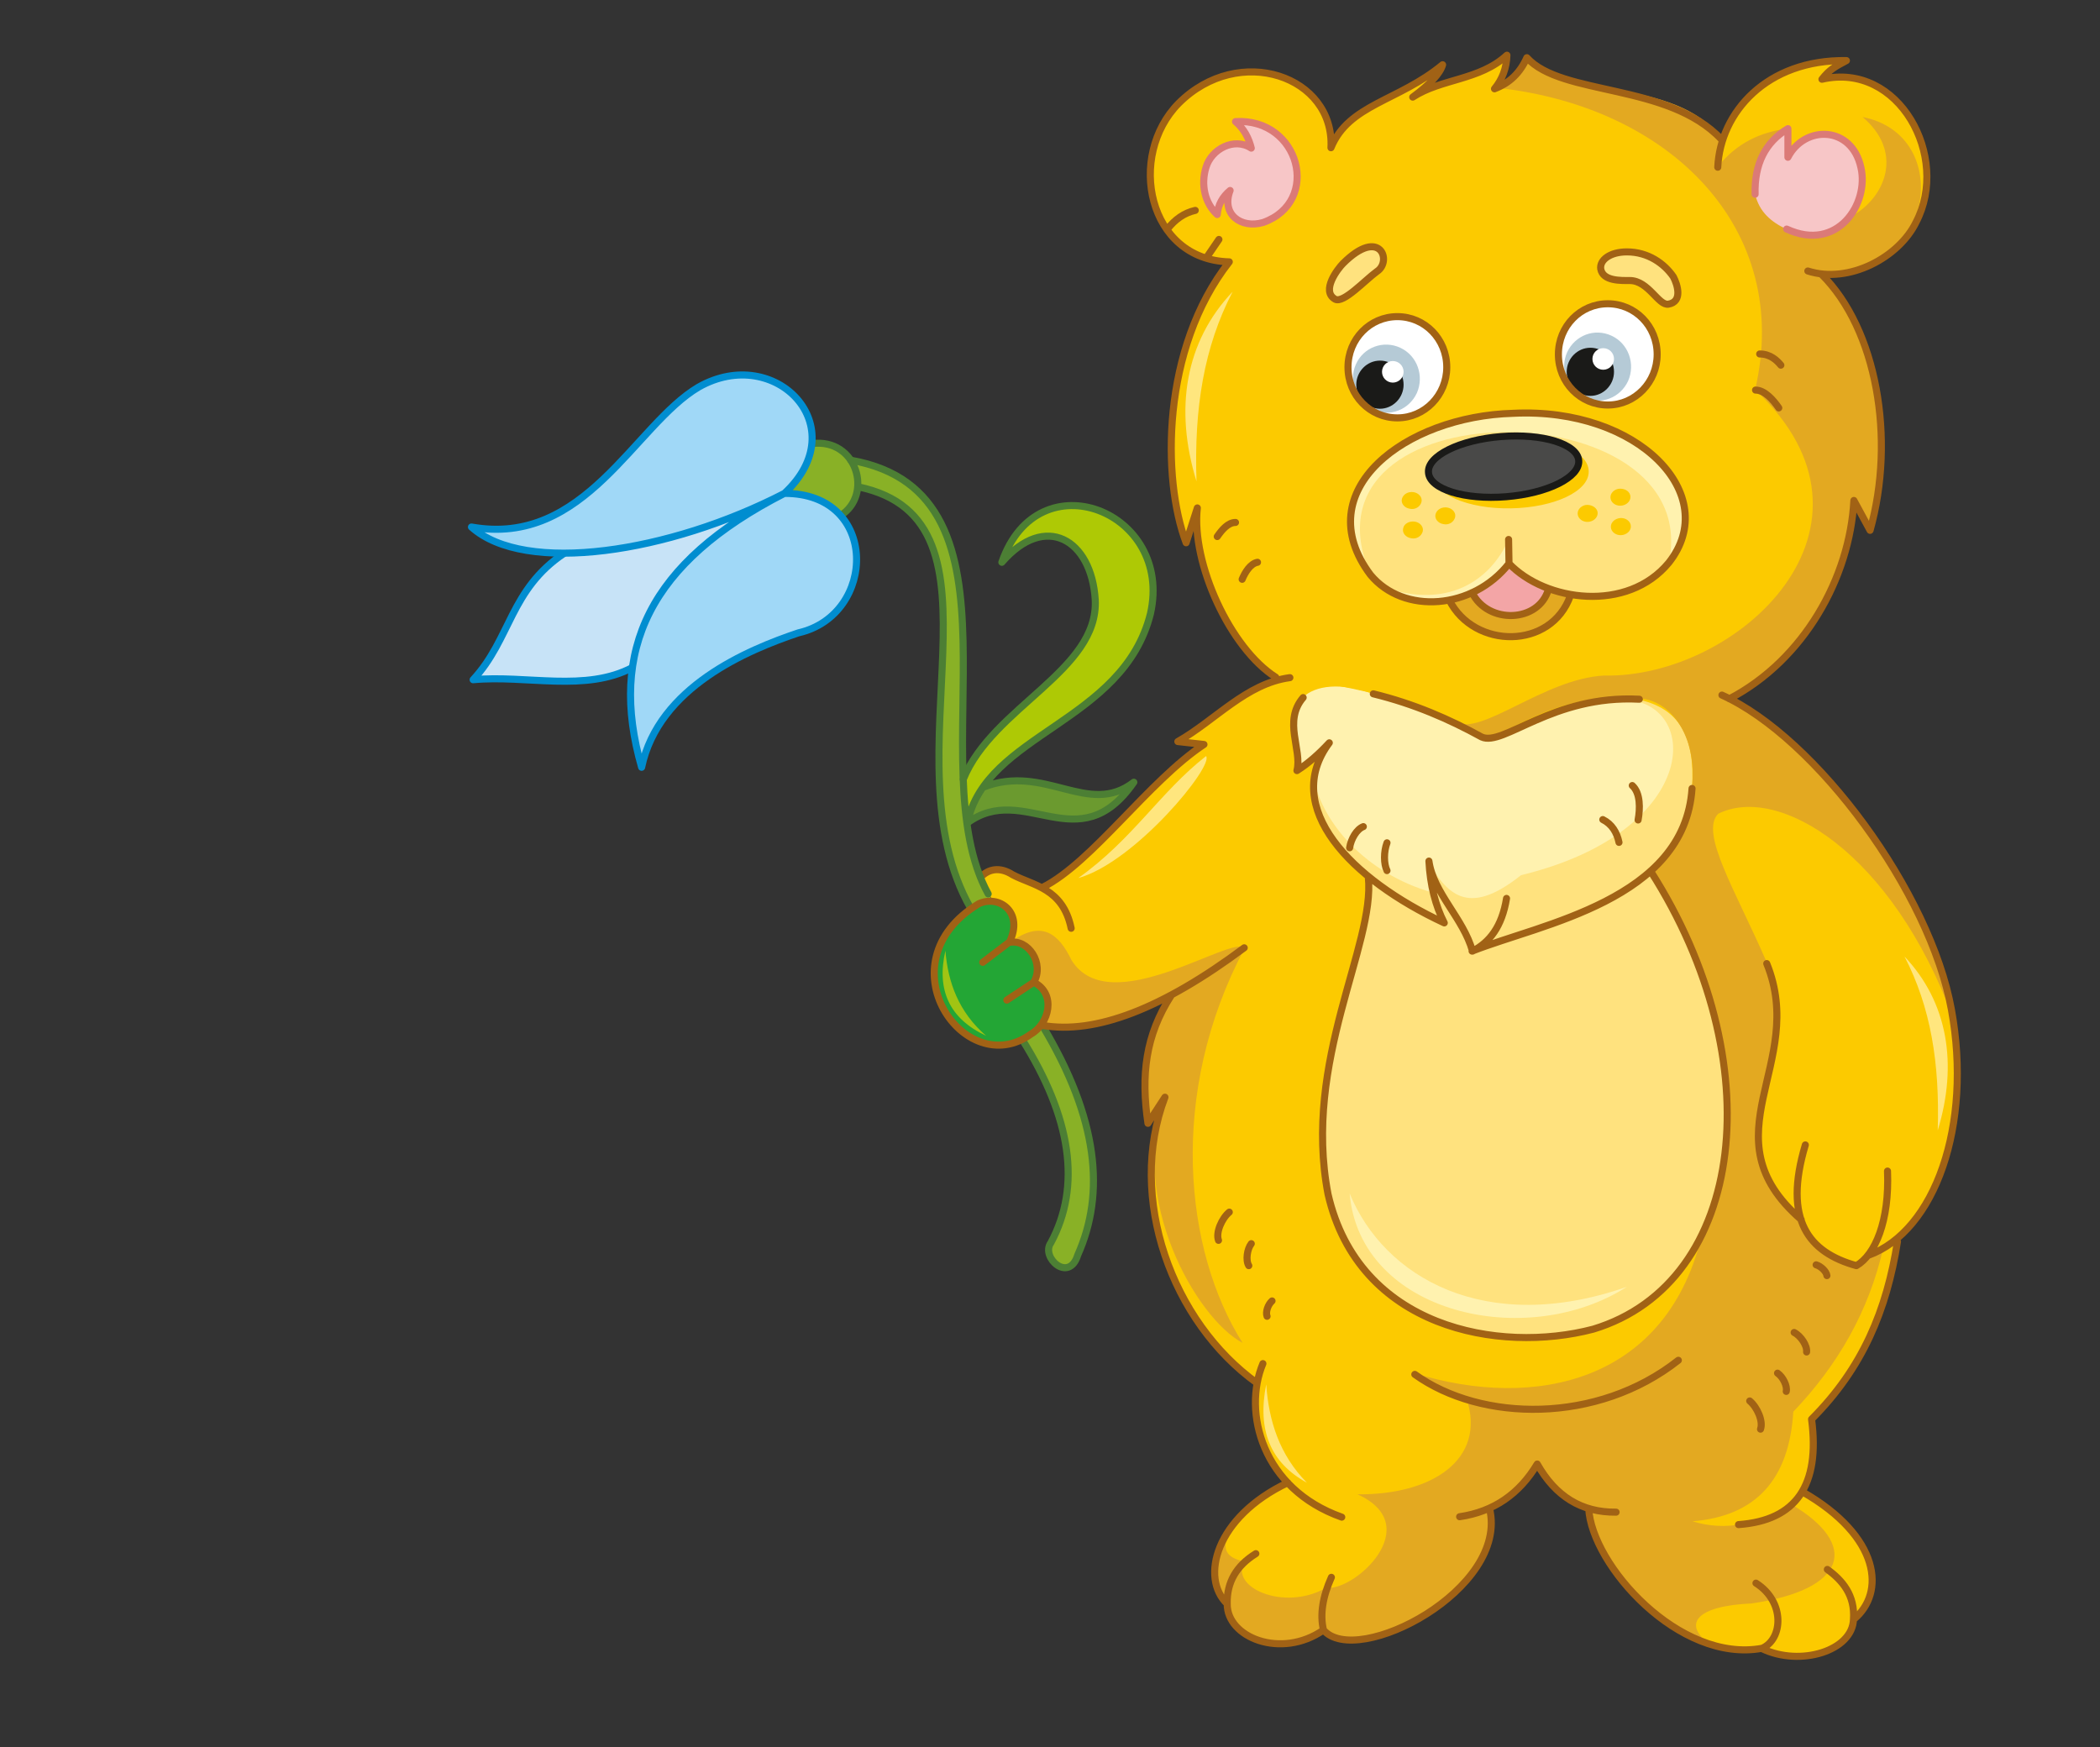 <?xml version="1.0" encoding="utf-8"?>
<!-- Generator: Adobe Illustrator 21.1.0, SVG Export Plug-In . SVG Version: 6.00 Build 0)  -->
<svg version="1.1" id="Layer_1" xmlns="http://www.w3.org/2000/svg" xmlns:xlink="http://www.w3.org/1999/xlink" x="0px" y="0px"
	 viewBox="0 0 506 421" style="enable-background:new 0 0 506 421;" xml:space="preserve">
<rect x="0" y="0" width="506" height="421" fill="#333333" stroke="none"/>
<style type="text/css">
	.st0{fill-rule:evenodd;clip-rule:evenodd;fill:#89B126;}
	.st1{fill-rule:evenodd;clip-rule:evenodd;fill:#6B9A2F;}
	.st2{fill-rule:evenodd;clip-rule:evenodd;fill:#AEC905;}
	.st3{fill:none;stroke:#4C7F34;stroke-width:1.701;stroke-linecap:round;stroke-linejoin:round;stroke-miterlimit:22.926;}
	.st4{fill-rule:evenodd;clip-rule:evenodd;fill:#FFF2AF;}
	.st5{fill-rule:evenodd;clip-rule:evenodd;fill:#FFE27E;}
	.st6{fill-rule:evenodd;clip-rule:evenodd;fill:#23A635;}
	.st7{fill-rule:evenodd;clip-rule:evenodd;fill:#FCCA00;}
	.st8{fill-rule:evenodd;clip-rule:evenodd;fill:#E3A921;}
	.st9{fill-rule:evenodd;clip-rule:evenodd;fill:#F7C6C7;}
	.st10{fill:none;stroke:#DB7A77;stroke-width:1.701;stroke-linecap:round;stroke-linejoin:round;stroke-miterlimit:22.926;}
	.st11{fill:none;stroke:#A16215;stroke-width:1.701;stroke-linecap:round;stroke-linejoin:round;stroke-miterlimit:22.926;}
	.st12{fill-rule:evenodd;clip-rule:evenodd;fill:#FFFFFF;}
	.st13{fill-rule:evenodd;clip-rule:evenodd;fill:#B5CAD6;}
	.st14{fill-rule:evenodd;clip-rule:evenodd;fill:#1A1A18;}
	.st15{fill-rule:evenodd;clip-rule:evenodd;fill:#A1C413;}
	.st16{fill-rule:evenodd;clip-rule:evenodd;fill:#FFE67E;}
	.st17{fill-rule:evenodd;clip-rule:evenodd;fill:#C7E3F7;}
	.st18{fill:none;stroke:#008DD0;stroke-width:1.701;stroke-linecap:round;stroke-linejoin:round;stroke-miterlimit:22.926;}
	.st19{fill-rule:evenodd;clip-rule:evenodd;fill:#F3A5A6;}
	.st20{fill-rule:evenodd;clip-rule:evenodd;fill:#494948;}
	.st21{fill:none;stroke:#1A1A18;stroke-width:1.701;stroke-linecap:round;stroke-linejoin:round;stroke-miterlimit:22.926;}
	.st22{fill-rule:evenodd;clip-rule:evenodd;fill:#A0D8F7;}
</style>
<path class="st0" d="M251.2,247.1l-4.9,3.3c11.8,18.8,14.3,35.3,6.9,49c-2.5,3.5,4.4,9.8,6.5,2.9
	C266.4,287.6,264.8,269.6,251.2,247.1z"/>
<path class="st0" d="M233.9,219l5.3-1.8c-10.8-19.1-6.5-40.8-7-60.1c1.1-25.1-5.8-42.5-27.1-46.1c-2.2-3.7-5.4-5-9.4-4
	c-0.8,5.7-3.6,9.4-7.2,12.3c6.1-0.7,10.5,1.5,14.1,5.1c2.3-1.4,3.7-3.7,4.1-6.9C245.8,125.3,213.1,182.5,233.9,219z"/>
<path class="st1" d="M236.6,189.7l-3.6,8.6c13.7-10.1,26.8,9.4,40.1-9.8C262.1,197,251.6,183.9,236.6,189.7z"/>
<path class="st2" d="M233,198.3l-0.9-10.5c7-17.4,32.7-26.2,31.8-43.3c-0.9-14.5-12-21.1-22.5-9c8.7-25.2,41.4-12.3,35.8,12.4
	C270.6,174.2,237.4,176.6,233,198.3z"/>
<path class="st3" d="M206.7,117.3c39.1,8,6.4,65.1,27.2,101.6"/>
<path class="st3" d="M246.3,250.5c11.8,18.8,14.3,35.3,6.9,49c-2.5,3.5,4.4,9.8,6.5,2.9c6.6-14.8,5-32.7-8.5-55.2"/>
<polygon class="st4" points="309.1,163.2 407,160.2 429.1,209.4 364.1,240.8 304.4,210.6 "/>
<path class="st5" d="M316.6,188c2.2,10.1,12.1,22.4,28.6,27.1l-1.5-7.9c4.9,7.9,9.6,14.2,22.8,3.7c44.2-10.7,43.8-43.2,23.1-42.4
	l17.3-8.3l22.2,49.1l-65,31.5l-59.7-30.1L316.6,188z"/>
<path class="st6" d="M235.8,217.8c4.9-2.3,11,2,7.4,9.3c4.6-0.9,8.5,5.1,5.9,9.6c5.5,2.8,3.7,10-0.7,12.5
	C232.6,260.7,212.3,232.1,235.8,217.8z"/>
<path class="st7" d="M302.9,333.2c-1.2,8.8,1.9,16.7,7.3,24.1c-17.4,8.1-21.5,22.9-14.6,29.2c-0.7,7.9,11.8,12.7,23.2,6.3
	c15,10.8,45-15.5,40-29.3c4.6-1.4,8.5-4.8,11.5-10.6c2.6,5.6,7.1,8.7,12.4,10.7c1.9,16.5,22.4,36.7,41.8,33.7
	c10.2,4.5,22.1-0.7,22-7.1c7-6.1,5.6-20.6-12.4-30.7c2.4-5.8,3.4-11.6,2.3-17.5c12-12.6,18.9-26.8,20.7-42.8
	c34.6-34,3.8-107.1-42.3-131.6l-19.9,1c9.6,2.1,13.6,8.8,12.8,21.4c0,19-22.8,29.5-53,39.2c-2.1-7-7.7-12.5-10.5-21.7
	c0.6,5,1.8,10,3.7,14.9c-26.3-12.7-38.6-28.2-27.7-43.4l-7.8,6.7c1.5-7.6-3.3-9.9,1.5-17.6c3-3,9.3-3.7,16.9-0.9l-8.4-4.7l-11.7,0.8
	c-11.4,1.9-18,10.3-27,15.4l6.3,0.7c-14.2,9.7-26.1,27.9-38.8,34.4c-5-0.8-10.4-6.8-15-2.5l3,5.8c5.1,0.2,6.1,6.3,4,9.9
	c4.2-1.2,8.3,4.5,5.9,9.6c4.3,2.3,4.2,6,2.2,10.4c8.4,1.8,18.7-0.6,30.9-7.3c-6.2,9.6-7.3,19.2-5.6,30.8l4.1-6.3
	C271.5,288.5,282.5,318.5,302.9,333.2z"/>
<path class="st8" d="M299.4,323.6c-14-22.1-18.1-60.1,0.5-95.1c-2.9-3.5-32.5,17.7-41.7,2.9c-3.1-6.4-7.2-9.9-14.8-4.3
	c4.2-1.2,8.3,4.5,5.9,9.6c4.3,2.3,4.2,6,2.2,10.4c8.4,1.8,18.7-0.6,30.9-7.3c-6.2,9.6-7.3,19.2-5.6,30.8l4.1-6.3
	C271.5,288.5,288.3,317.8,299.4,323.6z"/>
<path class="st7" d="M414.8,33.4c6.3-14,17.2-19.5,30.1-18.8l-5.8,4.5c30.1-4.8,36.4,46.1-0.2,47c14.2,16.9,18.1,37.4,11.7,61.7
	l-3.9-7.2c-1.6,21.5-12.1,37.1-30,47.8c-7.2,1.3-14.6,0.2-21.7,0.2c-20.3-1-27,9.8-38,9.1c-15.4-9.2-30.2-12-46.2-14.3l-3.4-0.1
	c-10.9-6.9-20.4-27.4-18.9-40.8l-2.7,8.4c-5.8-15.3-6-49.3,10.4-67.7C276.5,62.7,271.5,37.7,284,25c14.6-14.6,37.6-6.5,36.7,10.7
	c4.3-10.5,16.3-11.2,26.9-20c-0.6,2.1-3,4.7-7.2,7.8c6.9-4.5,16.1-4,22.7-10.1c-0.1,3.1-1.1,5.8-3,8.1c3.7-1.4,6.2-3.9,7.8-7.5
	C376.3,23,402,19.7,414.8,33.4z"/>
<path class="st8" d="M416.5,168.4c19-11.4,28.3-28.1,30.2-47.8l3.9,7.2c6.1-25.3,1.4-47.2-11.7-61.7c27.1,1.3,32.3-33.5,9.9-37.9
	c19.4,16.5-16,41.6-23.6,12.3l5.5-9.5c-6.5,0.8-12.3,3.5-16.8,9.2l0.9-6.9c-11.5-15.1-38-9.1-46.9-19.7l-3.1,4.6l-4.7,2.9
	c42.2,4.3,71.9,34,62.8,72.8c35.3,32.9-4,69.6-36.5,68.9c-14.4,0.8-29.5,14.7-35.8,11.2l6.3,3.4c2.8,3,16.2-11.4,38-9.1
	c7.6,0.3,14.1,9.1,12.8,21.4c-1.8,10-5.1,16.6-10.1,20l12.7,86.9c-8.2,36.7-40.6,43.3-69.5,34.3l8.3,4.6l4.3,1.6
	c4.8,14.7-8.5,23.2-26.3,23c16.7,7.6-0.9,23.5-7.5,22.5c-10.3,5.9-23.5-0.2-19.7-6.3c-6.8-1.3-5.1-5.6-1.1-11.3l-4.1,5.7
	c-2.9,4.8-2.9,9.6-0.1,14.4c1.3,10.3,14.4,14.8,24.2,7.5c13.1,10.3,44.7-14.4,40-29.3l6.8-4.1l4.7-6.5c2.4,4.6,6.5,8.1,12.4,10.7
	c2.9,15,12.6,25.9,29.1,32.7c-6.4-4.8-3-9.1,10.2-9.7c23.1-3.3,26.1-14.2,9.6-23.9c-7.9,4.8-15.8,6.6-23.8,4.1
	c15.2-1.2,23.3-10,24.3-26.4c10.6-11.1,18.2-24.1,21.7-39.6l-3.7,1.8l-2.7,2.4c-7.7-1.9-12.1-5.6-13.4-11.2
	c-23.5-17.9,0.9-40.8-8.3-61.7c-7.6-17.5-16.2-31.2-11.7-35.8c14.5-7.2,41.9,9.2,56.7,49.5C467.8,223.7,443.3,180.8,416.5,168.4z"/>
<path class="st5" d="M397.7,209.9c-14.2,11.6-28.7,12.8-43,19.3c-2.8-9.1-8.8-13.1-10.5-21.7c-0.1,4.7,1.1,9.7,3.7,14.9
	c-7.3-3.3-13.4-7-18.3-11.1c1.7,16.3-15.9,44.3-9.7,76.4c7.4,32.2,41.1,38.5,63.9,32.5C420.9,309.2,426.8,255.6,397.7,209.9z"/>
<path class="st9" d="M430.4,55.2c-3.6-1.7-6.5-4.1-7.5-8.4c-0.2-7.2,2.4-12.5,7.9-15.8v6.9c4-7.8,15.4-7.7,17.6,2.5
	C450.3,49.1,442.7,60.9,430.4,55.2z"/>
<path class="st10" d="M422.9,46.8c-0.2-7.2,2.4-12.5,7.9-15.8v6.9c4-7.8,15.4-7.7,17.6,2.5c2,8.6-5.6,20.5-17.9,14.8"/>
<path class="st9" d="M297.7,29.3c2.1,1.8,3.2,4,3.8,6.4c-4.1-2.7-9.6,0.2-10.9,4.6c-1.3,4.2-0.3,8.7,2.7,11.4
	c0.2-2.4,1.3-4.3,3.1-5.8c-2.2,5.7,2.6,9.3,8,7.7C318.4,48.6,313.2,28.4,297.7,29.3z"/>
<path class="st10" d="M297.7,29.3c2.1,1.8,3.2,4,3.8,6.4c-4.1-2.7-9.6,0.2-10.9,4.6c-1.3,4.2-0.3,8.7,2.7,11.4
	c0.2-2.4,1.3-4.3,3.1-5.8c-2.2,5.7,2.6,9.3,8,7.7C318.4,48.6,313.2,28.4,297.7,29.3z"/>
<path class="st11" d="M295.7,386.4c-0.1-5.1,2.2-9.1,6.9-12 M358.9,363.5c4.8,19.5-32,38.6-40,29.3c-0.9-3.7-0.2-8,1.9-12.7
	 M424.6,397.3c9.2,4.4,21.8,0.5,22-7.1c0.4-5.8-2.7-9.4-6.3-12 M457.2,299.2c-2.6,16.5-8.4,30.5-20.7,42.8
	c2.1,15.9-3.7,24.4-17.6,25.4 M382.8,363.5c0.7,13.6,21.8,37.4,41.8,33.7c5-2.2,5.6-11.2-1.5-15.7 M351.7,365.5
	c8.2-1.2,14.4-5.5,18.7-12.7c4.4,7.8,10.7,11.7,19,11.6 M340.9,331.2c16,11.5,44,12,63.5-3.4 M304.3,328.6c-4.9,11.7-0.2,30.2,19,37
	 M282.2,239.9c-6.2,9.6-7.3,19.2-5.6,30.8l4.1-6.3c-9.2,24.2,1.7,54.2,22.2,68.9 M235.8,217.8c4.9-2.3,11,2,7.4,9.3
	c4.6-0.9,8.5,5.1,5.9,9.6c5.5,2.8,3.7,10-0.7,12.5C232.6,260.7,212.3,232.1,235.8,217.8 M258.1,223.7c-2-9.7-9.2-10.3-14.1-12.9
	c-3.1-2-5.9-1.4-7.7,0.6 M251.2,247.1c12.7,2.2,28.9-4,48.6-18.7 M310.8,163.3c-10.5,1.4-18,10.3-27,15.4l6.3,0.7
	c-13.3,8.8-26.9,28.4-38.8,34.4 M414.9,167.5c22.8,10.3,50.2,47.6,55.3,75.8c5.1,27.9-4,53.4-20,59.2 M454.8,282.2
	c0.5,12.1-3,20.2-7.5,22.8c-11.5-3.2-17.7-11-12.3-29.1 M434,293.9c-23.3-20.2,1.6-37.4-8.3-61.7 M329.7,211.4
	c1.7,16.3-15.9,44.3-9.7,76.4c7.4,32.2,41.1,38.5,63.9,32.5c37-11.2,43-64.8,13.8-110.4 M314,168.1c-4.9,5.7-0.2,12.6-1.5,17.6
	c2.7-1.7,5.3-4,7.8-6.7c-11.6,15.5,5.1,32.9,27.7,43.4c-2.1-4.1-3.4-9-3.7-14.9c1.1,7.7,8.3,13.8,10.5,21.7
	c4.1-2.1,7.1-5.9,8.2-12.7 M354.7,229.2c16.7-6.6,51.2-12.3,53-39.2 M395,168.5c-20.9-1.1-32.8,11.5-38,9.1
	c-7.8-4.3-16.3-8-26.1-10.4 M438.9,66.1c13.3,13.2,17.9,39.6,11.7,61.7l-3.9-7.2c-1,18.6-12,38.4-30,47.8 M303,135.5
	c-1.7,0.3-3,2.4-3.7,4.1 M423,94c2.2,0,4.3,2.4,5.6,4.3 M424,85.3c2.6,0,4.2,1.6,5.1,2.7 M386.2,197.5c2.2,1.1,3.4,3.1,3.9,5.5
	 M393.3,189.3c2,1.8,1.9,5.6,1.4,8.3 M328.5,199.2c-1.6,0.6-3,3-3.3,5.1 M334.2,203.1c-0.8,2.1-0.8,5.1,0,6.7 M293.6,298.9
	c-0.7-1.9,0.8-5.3,2.6-6.8 M300.9,305c-0.8-1.3-0.4-4,0.6-5.3 M305.3,317.2c-0.4-1,0.2-2.8,1.2-3.7 M435.3,325.8
	c0.2-1.5-1.4-3.9-3-4.7 M424.2,344.4c0.7-1.9-0.8-5.3-2.6-6.8 M440.2,307.4c-0.1-1-1.5-2.3-2.6-2.6 M430.4,335.3
	c0.3-1.3-0.8-3.5-2.1-4.4 M297.7,125.9c-1.8,0-3.3,1.8-4.4,3.4 M307.4,163.2c-10.9-6.9-20.4-27.4-18.9-40.8l-2.7,8.4
	c-5.8-15.3-6-46.8,10.4-67.7c-19.7-0.5-24.7-25.5-12.2-38.2c14.6-14.6,37.6-6.5,36.7,10.7c4.3-10.5,16.3-11.2,26.9-20
	c-0.6,2.1-3,4.7-7.2,7.8c6.9-4.5,16.1-4,22.7-10.1c-0.1,3.1-1.1,5.8-3,8.1c3.7-1.4,6.2-3.9,7.8-7.5c8.4,9.3,34,6,46.9,19.7
	 M281.3,55.2c1.8-2.3,4-3.9,6.7-4.5 M290.7,62.1l3-4.4 M249.1,236.7l-6.5,4.3 M243.1,227.1l-6.3,4.8 M434.3,359.5
	c18.9,10.8,20,24.4,12.4,30.7 M413.9,40.3c0.6-13.2,11.8-26,31-25.7c-2.8,1.5-4,2.1-5.9,4.5c18.6-4.3,30.9,18.7,22.7,34.4
	c-4.1,8.5-16.2,15-26.1,11.8 M318.9,392.8c-10.2,7.1-23.3,1.8-23.2-6.3c-6.5-6.2-2.9-20.9,14.6-29.2"/>
<path class="st12" d="M336.7,100.6c6.6,0,11.9-5.5,11.9-12.2s-5.4-12.2-11.9-12.2c-6.6,0-11.9,5.5-11.9,12.2
	S330.1,100.6,336.7,100.6z"/>
<path class="st12" d="M387.4,97.5c6.6,0,11.9-5.5,11.9-12.2c0-6.7-5.4-12.2-11.9-12.2c-6.6,0-11.9,5.5-11.9,12.2
	C375.5,92,380.9,97.5,387.4,97.5z"/>
<path class="st13" d="M337.4,83.8c4.1,1.9,5.8,6.8,4,10.9c-1.9,4.1-6.6,5.9-10.7,4c-4.1-1.9-5.8-6.8-4-10.9
	C328.5,83.7,333.3,81.9,337.4,83.8z"/>
<path class="st13" d="M388.3,80.9c4.1,1.9,5.8,6.8,4,10.9c-1.9,4.1-6.6,5.9-10.7,4c-4.1-1.9-5.8-6.8-4-10.9
	C379.5,80.8,384.2,79,388.3,80.9z"/>
<path class="st14" d="M332.5,98.5c3.1,0,5.7-2.6,5.7-5.8c0-3.2-2.5-5.8-5.7-5.8c-3.1,0-5.7,2.6-5.7,5.8
	C326.8,95.9,329.4,98.5,332.5,98.5z"/>
<path class="st14" d="M383.2,95.4c3.1,0,5.7-2.6,5.7-5.8c0-3.2-2.5-5.8-5.7-5.8c-3.1,0-5.7,2.6-5.7,5.8
	C377.5,92.8,380.1,95.4,383.2,95.4z"/>
<circle class="st12" cx="335.6" cy="89.6" r="2.6"/>
<circle class="st12" cx="386.3" cy="86.5" r="2.6"/>
<path class="st5" d="M403.2,66.7c-2.2-3.2-6.1-6-11.2-6c-4.1,0-6.6,2-6.3,4.1c0.5,3,5,2.8,7,2.8c4.5,0,6.9,6.1,9.3,5.7
	C405.5,72.7,404.2,68.6,403.2,66.7z M331.8,65.4c3.7-2.4,0.8-10.9-8.2-1.9c-1.2,1.2-5.4,6.6-1.9,8.6
	C323.7,73.2,328.9,67.5,331.8,65.4z"/>
<path class="st11" d="M403.2,66.7c-2.2-3.2-6.1-6-11.2-6c-4.1,0-6.6,2-6.3,4.1c0.5,3,5,2.8,7,2.8c4.5,0,6.9,6.1,9.3,5.7
	C405.5,72.7,404.2,68.6,403.2,66.7z M331.8,65.4c3.7-2.4,0.8-10.9-8.2-1.9c-1.2,1.2-5.4,6.6-1.9,8.6
	C323.7,73.2,328.9,67.5,331.8,65.4z"/>
<path class="st15" d="M227.8,229.1c0.6,7.6,3.2,14.8,9.8,20.5C228.8,245.5,225.6,238.6,227.8,229.1z"/>
<path class="st16" d="M290.6,182.2c-11,8.6-17.7,20.1-30.8,29.4C273.5,207.8,292.6,184.5,290.6,182.2z M305.1,333.6
	c0.6,8.8,3.2,17,9.8,23.7C306.1,352.5,302.9,344.6,305.1,333.6z M458.9,230.5c6.3,12.2,8.5,25.6,8,41.9
	C471.8,256.4,469.3,241.5,458.9,230.5z M297,70.3c-6.9,13.3-9.3,28-8.7,45.7C282.9,98.5,285.6,82.3,297,70.3z"/>
<path class="st17" d="M152.4,160.9l30-38.3L136,133.3c-13.1,8.7-12.9,20.7-22,30.5C126.8,162.7,141,166.9,152.4,160.9z"/>
<path class="st18" d="M136,133.3c-13.1,8.7-12.9,20.7-22,30.5c12.9-1.2,27.1,3.1,38.5-3"/>
<path class="st3" d="M195.6,106.9c10.9-1.4,14.8,12.3,7,17.3"/>
<path class="st3" d="M232.1,187.8c7-17.4,32.7-26.2,31.8-43.3c-0.9-14.5-12-21.1-22.5-9c8.7-25.2,41.4-12.3,35.8,12.4
	c-6.6,26.3-39.7,28.8-44.1,50.4c13.7-10.1,26.8,9.4,40.1-9.8c-11,8.5-21.3-4.6-36.3,1.2"/>
<path class="st8" d="M378.4,143.5l-14.9-7.5l-14.2,8.6C355.1,157.6,373.7,155.9,378.4,143.5z"/>
<path class="st19" d="M373.1,142l-5.2-2.7l-4.3-3.5l-4.4,4.3l-4.6,2.6C358.6,150.9,371.2,149.3,373.1,142z"/>
<path class="st5" d="M363.6,135.8l-0.1-5.8L363.6,135.8c-8.7,11.1-25.4,12.4-33.4,2.7c-14.6-21.2,8.4-38.2,34.4-38.9
	c27.8-1.1,50.4,19.7,37.5,36C392.1,147.7,372.4,145,363.6,135.8z"/>
<path class="st4" d="M363.5,130c-4.5,10.2-15.1,16.8-30,11.5c10.9,5.9,19.7,4.8,29.9-5.1L363.5,130z M330.2,138.5
	c-14.6-21.2,8.4-38.2,34.4-38.9c27.8-1.1,50.4,19.7,37.5,36C411.1,93.4,310.7,92.9,330.2,138.5z"/>
<path class="st11" d="M336.7,76.3c6.6,0,11.9,5.4,11.9,12.2c0,6.7-5.3,12.2-11.9,12.2s-11.9-5.4-11.9-12.2
	C324.8,81.7,330.1,76.3,336.7,76.3z M387.4,73.2c6.6,0,11.9,5.4,11.9,12.2c0,6.7-5.3,12.2-11.9,12.2s-11.9-5.4-11.9-12.2
	C375.5,78.6,380.8,73.2,387.4,73.2z M349.2,144.6c6,11.9,24.6,12,29.2-1.1 M354.7,142.8c3.8,7.7,16.1,7.3,18.4-0.8 M363.5,130
	l0.1,5.8c-8.7,11.1-25.4,12.4-33.4,2.7c-15.2-20.3,8.4-38.2,34.4-38.9c30.3-1.5,50.4,19.7,37.5,36c-10,12.1-29.7,9.4-38.5,0.2"/>
<path class="st7" d="M363.8,105.3c10.4-0.2,19,3.5,19,8.3c0.1,4.8-8.3,8.7-18.7,8.9c-10.4,0.2-19-3.5-19-8.3
	C345,109.4,353.4,105.4,363.8,105.3z"/>
<path class="st20" d="M361.7,105.2c10-0.8,18.4,1.8,18.7,5.8s-7.5,7.9-17.5,8.7c-10,0.8-18.4-1.8-18.7-5.8
	C343.8,109.9,351.7,106,361.7,105.2z"/>
<path class="st21" d="M361.7,105.2c10-0.8,18.4,1.8,18.7,5.8s-7.5,7.9-17.5,8.7c-10,0.8-18.4-1.8-18.7-5.8
	C343.8,109.9,351.7,106,361.7,105.2z"/>
<path class="st7" d="M389.9,117.8c-1.3,0.3-2.1,1.4-1.8,2.5c0.3,1.1,1.6,1.8,2.9,1.5c1.3-0.3,2.1-1.4,1.8-2.5
	C392.5,118.2,391.2,117.6,389.9,117.8z M348.7,122.3c1.3,0.2,2.2,1.3,1.9,2.4c-0.3,1.1-1.5,1.9-2.8,1.6c-1.3-0.2-2.2-1.3-1.9-2.4
	C346.2,122.8,347.4,122.1,348.7,122.3z M382,121.7c-1.3,0.3-2.1,1.4-1.8,2.5c0.3,1.1,1.6,1.8,2.9,1.5c1.3-0.3,2.1-1.4,1.8-2.5
	C384.6,122.2,383.3,121.5,382,121.7z M340.9,125.7c1.3,0.2,2.2,1.3,1.9,2.4c-0.3,1.1-1.5,1.9-2.8,1.6c-1.3-0.2-2.2-1.3-1.9-2.4
	C338.3,126.2,339.6,125.5,340.9,125.7z M390,124.9c-1.3,0.3-2.1,1.4-1.8,2.5c0.3,1.1,1.6,1.8,2.9,1.5c1.3-0.3,2.1-1.4,1.8-2.5
	C392.6,125.3,391.3,124.6,390,124.9z M340.6,118.6c1.3,0.2,2.2,1.3,1.9,2.4c-0.3,1.1-1.5,1.9-2.8,1.6c-1.3-0.2-2.2-1.3-1.9-2.4
	C338.1,119.1,339.3,118.4,340.6,118.6z"/>
<path class="st4" d="M392,310.1c-34.1,11.9-58.5-2.3-66.8-22.5C327.7,316.6,367.8,325.6,392,310.1z"/>
<path class="st3" d="M205,110.9c45.1,7.9,16,73.3,33.1,104.5"/>
<path class="st22" d="M113.6,127c27.4,4.9,39.3-24.6,54.7-33.7c18.6-10.6,37.9,9.7,20.7,25.6c22.9-0.1,22.3,29.3,3.4,33.6
	c-12.2,4.1-33.7,13-37.8,32.4c-8.1-28.2,1.9-49.4,34.4-66C161.3,133.2,126.5,138.6,113.6,127z"/>
<path class="st18" d="M113.6,127c27.4,4.9,39.3-24.6,54.7-33.7c18.6-10.6,37.9,9.7,20.7,25.6c22.9-0.1,22.3,29.3,3.4,33.6
	c-12.2,4.1-33.7,13-37.8,32.4c-8.1-28.2,1.9-49.4,34.4-66C161.3,133.2,126.5,138.6,113.6,127z"/>
</svg>
